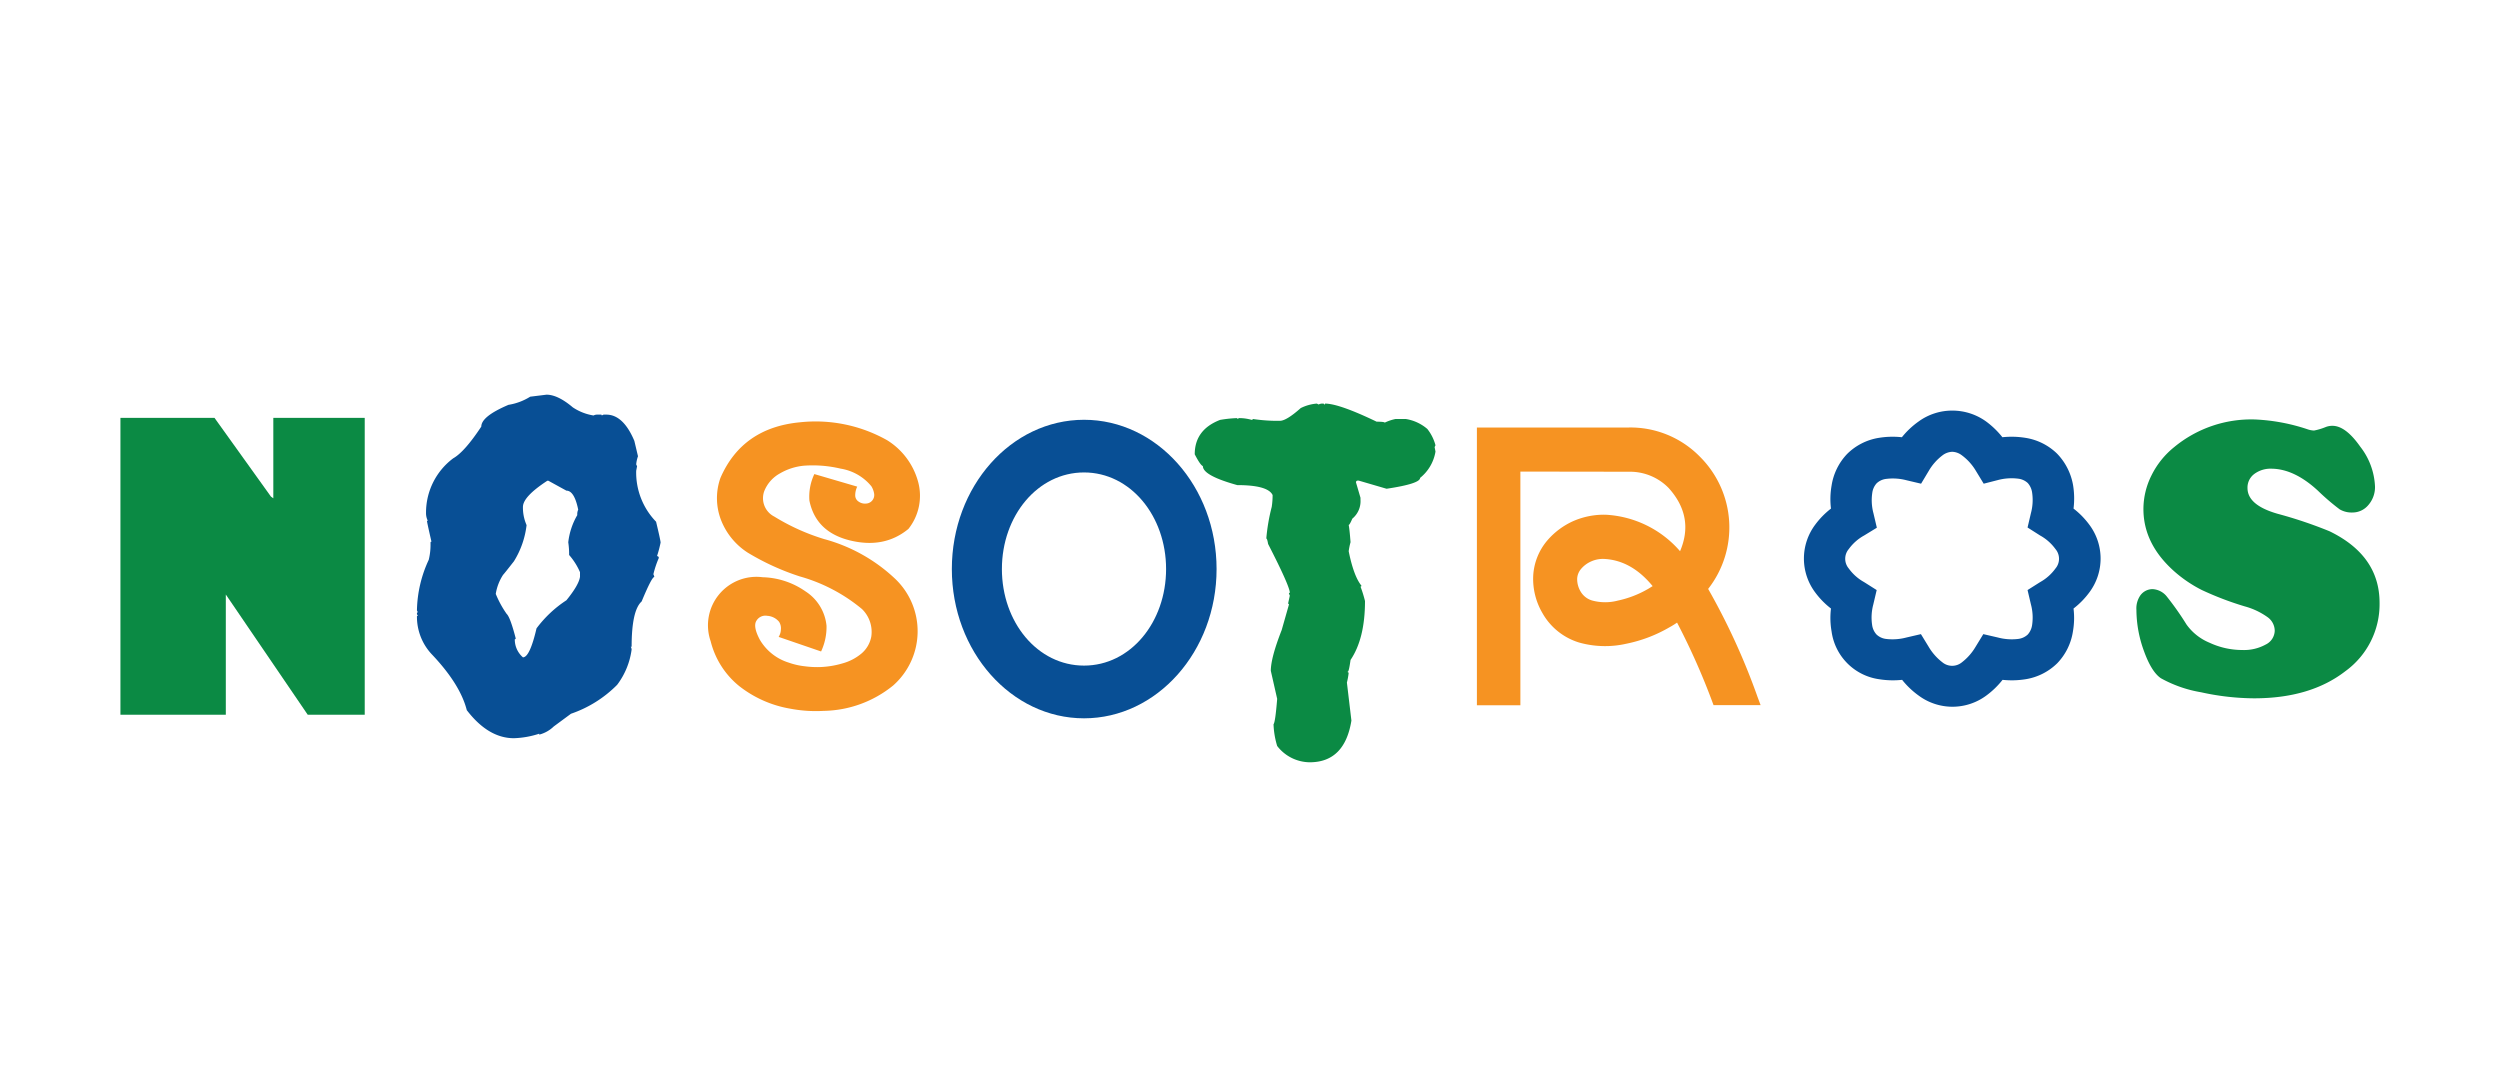 <svg id="Layer_1" data-name="Layer 1" xmlns="http://www.w3.org/2000/svg" viewBox="0 0 460 200"><defs><style>.cls-1{fill:#084f95;}.cls-2{fill:#0b8a44;}.cls-3{fill:#f69322;}</style></defs><path class="cls-1" d="M100.56,72.62c1.38,0,3,.78,4.83,2.33a9.54,9.54,0,0,0,3.83,1.5,1.35,1.35,0,0,1,.67-.16h.67a.14.14,0,0,1,.16.16l.34-.16h.5q3.12,0,5.16,4.83l.67,2.83a6.09,6.09,0,0,0-.33,1.5l.16.34-.16.83A13,13,0,0,0,120.72,96c.56,2.33.83,3.61.83,3.83a21.69,21.69,0,0,1-.66,2.5c.22,0,.33.14.33.34a18.28,18.28,0,0,0-1,3,1.31,1.31,0,0,1,.17.5c-.31,0-1.08,1.5-2.33,4.5q-1.84,1.66-1.84,8.33h-.16a1.25,1.25,0,0,1,.16.5,13.75,13.75,0,0,1-2.66,6.5,21.92,21.92,0,0,1-8.5,5.33l-3.17,2.34a6,6,0,0,1-2.67,1.5V135a16.39,16.39,0,0,1-4.66.83q-4.71,0-8.67-5.16-1.22-4.8-6.5-10.34a10.09,10.09,0,0,1-2.67-7h.17l-.17-.33v-.17c0-.11.06-.16.17-.16l-.17-.34v-.16A22.93,22.93,0,0,1,78.89,103a11.74,11.74,0,0,0,.33-2.83v-.34c0-.11.06-.16.17-.16-.56-2.42-.83-3.7-.83-3.84h.16a3.14,3.14,0,0,1-.33-1.5,12.46,12.46,0,0,1,5-10q2.08-1.17,5.17-5.84c0-1.25,1.66-2.58,5-4a10.73,10.73,0,0,0,4-1.5ZM96.22,93.28a8,8,0,0,0,.67,3.34,16.1,16.1,0,0,1-2.33,6.66c-1.09,1.39-1.75,2.23-2,2.5a9,9,0,0,0-1.34,3.5,18.42,18.42,0,0,0,2,3.67c.45.42,1,1.92,1.67,4.5a.15.15,0,0,1-.17.17,4.36,4.36,0,0,0,1.5,3.33q1.26,0,2.5-5.33a21.51,21.51,0,0,1,5.5-5.17q2.3-2.83,2.5-4.33v-.84a12,12,0,0,0-2-3.16,15.18,15.18,0,0,0-.16-2.34,12.74,12.74,0,0,1,1.66-5,2,2,0,0,1,.17-1c-.47-2.33-1.2-3.5-2.17-3.5l-3.33-1.83h-.17Q96.22,91.38,96.22,93.28Z"/><path class="cls-2" d="M242.3,74.26l.33.17a1.36,1.36,0,0,1,.67-.17h.17c.11,0,.16.06.16.17a.15.15,0,0,0,.17-.17q2.58,0,9.5,3.33c.92,0,1.42.06,1.5.17a8.64,8.64,0,0,1,2-.67h1.83a8,8,0,0,1,4,1.84,8.26,8.26,0,0,1,1.5,3l-.16.33.16.83a7.82,7.82,0,0,1-2.83,4.84q0,1.08-6.17,2L250,88.43h-.17a.31.31,0,0,0-.33.33l.83,2.83v.34a4.17,4.17,0,0,1-1.5,3.5c-.33.77-.56,1.16-.67,1.16.11.56.22,1.61.34,3.17a11.83,11.83,0,0,0-.34,1.67q.92,4.57,2.34,6.33a.15.15,0,0,1-.17.17,21.56,21.56,0,0,1,.83,2.66q0,6.91-2.66,10.84c-.2,1.44-.37,2.16-.5,2.16s.05.17.16.17a13.11,13.11,0,0,1-.33,1.83l.83,7q-1.24,7.66-7.66,7.67a7.64,7.64,0,0,1-6-3,15.5,15.5,0,0,1-.67-4c.22-.25.44-1.81.67-4.67l-1.17-5.16q0-2.39,2-7.5l1.33-4.67c0-.11,0-.17-.16-.17l.33-1.5a1.31,1.31,0,0,1-.17-.5h.17q0-1.2-4-9c-.11-.66-.22-1-.33-1a34.68,34.68,0,0,1,1-5.83,14.31,14.31,0,0,0,.16-2.17q-.87-1.83-6.5-1.83c-4.22-1.17-6.33-2.33-6.33-3.5-.31-.11-.81-.83-1.5-2.17q0-4.53,4.67-6.33a23.58,23.58,0,0,1,3.16-.33v.16l.34-.16a8.57,8.57,0,0,1,2.33.33.15.15,0,0,0,.17-.17,30.63,30.63,0,0,0,5,.34q1.2,0,3.83-2.34A8,8,0,0,1,242.3,74.26Z"/><path class="cls-2" d="M39.47,76.89,49.85,91.37l.44.32V76.89H67.11v54.62H56.62L41.55,109.39v22.12H22.16V76.89Z"/><path class="cls-2" d="M414.87,77.18A35.11,35.11,0,0,1,424.62,79a4.09,4.09,0,0,0,1.16.22,11.07,11.07,0,0,0,2.16-.65,3.39,3.39,0,0,1,1.23-.22c1.61,0,3.32,1.28,5.11,3.83A12.76,12.76,0,0,1,437,89.49a5,5,0,0,1-1.21,3.42,3.78,3.78,0,0,1-2.94,1.39,4.35,4.35,0,0,1-2.35-.58,41.63,41.63,0,0,1-4-3.43q-4.33-4-8.52-4.05a5,5,0,0,0-3.23,1,3.11,3.11,0,0,0-1.21,2.56c0,2.1,1.84,3.67,5.52,4.73a80.24,80.24,0,0,1,9.57,3.22q9.21,4.47,9.21,13.18a15.22,15.22,0,0,1-6.28,12.56q-6.44,5-16.8,5a46.15,46.15,0,0,1-9.75-1.11,23.14,23.14,0,0,1-7.4-2.58c-1.15-.77-2.2-2.45-3.12-5a22.3,22.3,0,0,1-1.39-7.57,4.21,4.21,0,0,1,.72-2.67,2.78,2.78,0,0,1,2.28-1.16,3.58,3.58,0,0,1,2.63,1.41,52.58,52.58,0,0,1,3.58,5.09,9.77,9.77,0,0,0,4.24,3.36,14.26,14.26,0,0,0,6,1.34,8.26,8.26,0,0,0,4.33-1,2.92,2.92,0,0,0,1.67-2.54,3.11,3.11,0,0,0-1.3-2.49,13.12,13.12,0,0,0-4.23-2,57.45,57.45,0,0,1-7.87-3,23.83,23.83,0,0,1-5.06-3.42q-5.7-5.05-5.7-11.48a13.84,13.84,0,0,1,1.48-6.19,15.46,15.46,0,0,1,4.19-5.22A22.27,22.27,0,0,1,414.87,77.18Z"/><path class="cls-1" d="M365.44,77.55a15.56,15.56,0,0,1,3,2.9,15.93,15.93,0,0,1,4.22.11,10.68,10.68,0,0,1,5.86,2.93,11.06,11.06,0,0,1,2.94,5.87,15.18,15.18,0,0,1,.07,4.22,15,15,0,0,1,2.93,3,10.39,10.39,0,0,1,0,12.39,15,15,0,0,1-2.93,3,14.34,14.34,0,0,1-.11,4.21,10.77,10.77,0,0,1-2.9,5.87h0a10.69,10.69,0,0,1-5.83,2.93,15.93,15.93,0,0,1-4.22.11,15.27,15.27,0,0,1-3,2.9,10.45,10.45,0,0,1-12.43,0,15.31,15.31,0,0,1-3.05-2.9,15.85,15.85,0,0,1-4.21-.11,10.28,10.28,0,0,1-8.77-8.8,14.34,14.34,0,0,1-.11-4.21,15,15,0,0,1-2.93-3,10.39,10.39,0,0,1,0-12.39,15,15,0,0,1,2.93-3,14.4,14.4,0,0,1,.11-4.22,10.8,10.8,0,0,1,2.9-5.87h0a10.66,10.66,0,0,1,5.83-2.93,15.85,15.85,0,0,1,4.21-.11,15.18,15.18,0,0,1,3.08-2.9,10.47,10.47,0,0,1,6.2-2A10.61,10.61,0,0,1,365.44,77.55Zm-6.2,5.58a3.12,3.12,0,0,0-1.83.66,9.77,9.77,0,0,0-2.5,2.82L353.48,89l-2.67-.63a9.9,9.9,0,0,0-3.78-.25,3.08,3.08,0,0,0-1.72.8,3.24,3.24,0,0,0-.81,1.76,9.3,9.3,0,0,0,.22,3.78l.62,2.64L343,98.53a8.64,8.64,0,0,0-2.82,2.49,2.77,2.77,0,0,0,0,3.59,8.66,8.66,0,0,0,2.82,2.5l2.31,1.46-.62,2.64a9.31,9.31,0,0,0-.22,3.78,3.24,3.24,0,0,0,.81,1.76,3.08,3.08,0,0,0,1.72.81,9.93,9.93,0,0,0,3.78-.26l2.67-.62,1.43,2.34a10,10,0,0,0,2.5,2.83,2.83,2.83,0,0,0,3.63,0,9.94,9.94,0,0,0,2.49-2.83l1.43-2.34,2.68.62a9.88,9.88,0,0,0,3.77.26,3.12,3.12,0,0,0,1.73-.81,3.31,3.31,0,0,0,.8-1.76,9.31,9.31,0,0,0-.22-3.78l-.62-2.64,2.31-1.46a8.66,8.66,0,0,0,2.82-2.5,2.77,2.77,0,0,0,0-3.59,8.64,8.64,0,0,0-2.82-2.49l-2.31-1.47.62-2.64a9.3,9.3,0,0,0,.22-3.78,3.31,3.31,0,0,0-.8-1.76,3.11,3.11,0,0,0-1.73-.8,9.85,9.85,0,0,0-3.77.25L365,89l-1.43-2.35A9.75,9.75,0,0,0,361,83.79,3.1,3.1,0,0,0,359.24,83.13Z"/><path class="cls-3" d="M279.75,86.77v43h-8V78.66h28a17.87,17.87,0,0,1,13.05,5.39,18.35,18.35,0,0,1,1.5,24.31,123.47,123.47,0,0,1,9.1,19.91l.55,1.47h-8.66a126.8,126.8,0,0,0-6.71-15.18,16.13,16.13,0,0,1-1.43.88,25.91,25.91,0,0,1-7.88,3,17.6,17.6,0,0,1-8.73-.22,11.62,11.62,0,0,1-6.74-5.43,12.45,12.45,0,0,1-1.69-6.82,10.93,10.93,0,0,1,2.6-6.53,13.67,13.67,0,0,1,4.84-3.59,14.09,14.09,0,0,1,5.91-1.14,19.46,19.46,0,0,1,13.67,6.71q2.69-6.3-2.09-11.62a9.94,9.94,0,0,0-7.29-3Zm24.34,21.08q-3.84-4.69-8.8-5a5.26,5.26,0,0,0-2.49.44,5.11,5.11,0,0,0-1.94,1.46,3,3,0,0,0-.66,1.69,4.44,4.44,0,0,0,.62,2.38,3.62,3.62,0,0,0,2.2,1.69,9.13,9.13,0,0,0,4.66,0,18.9,18.9,0,0,0,5.46-2.09C303.48,108.24,303.8,108,304.09,107.85Z"/><path class="cls-3" d="M143.54,87.09a6.43,6.43,0,0,0-2.94,3.34,3.79,3.79,0,0,0,1.87,4.62,39.3,39.3,0,0,0,9.17,4.14,30.6,30.6,0,0,1,13.09,7.33,13.32,13.32,0,0,1-.4,19.62,20.8,20.8,0,0,1-12.76,4.66,25.16,25.16,0,0,1-6.2-.41,20.84,20.84,0,0,1-9.39-4.18,15.39,15.39,0,0,1-5.22-8.23,8.92,8.92,0,0,1,9.57-11.77,14.38,14.38,0,0,1,7.86,2.59,8.5,8.5,0,0,1,3.89,6.34,10.59,10.59,0,0,1-1,4.73l-7.81-2.68a2.67,2.67,0,0,0,.41-1.32,2.23,2.23,0,0,0-.33-1.46,3.07,3.07,0,0,0-2.18-1.1,1.92,1.92,0,0,0-2,.93c-.43.7-.22,1.85.64,3.47a9.37,9.37,0,0,0,5.31,4.21,13.23,13.23,0,0,0,3,.68,17,17,0,0,0,3,.13,16.6,16.6,0,0,0,3.88-.66,9.23,9.23,0,0,0,3.52-1.83,5.35,5.35,0,0,0,1.8-3.12,5.87,5.87,0,0,0-1.72-5.06,31,31,0,0,0-11.44-6,45.54,45.54,0,0,1-9.57-4.37,12.55,12.55,0,0,1-4.95-6.08,11.18,11.18,0,0,1-.08-7.67q4-9.2,14.56-10.23A26.82,26.82,0,0,1,163.23,81a13,13,0,0,1,5.64,7.43,9.8,9.8,0,0,1-1.72,8.89q-4.44,3.66-10.74,2.12t-7.48-7.33a9.68,9.68,0,0,1,.91-4.88l7.89,2.31a3.69,3.69,0,0,0-.37,1.62,1.35,1.35,0,0,0,.62,1.13,2,2,0,0,0,1.32.37,1.59,1.59,0,0,0,1.18-.55,1.57,1.57,0,0,0,.36-1.28,3.59,3.59,0,0,0-.51-1.36,9.2,9.2,0,0,0-5.65-3.24,22.27,22.27,0,0,0-6.78-.54A10.72,10.72,0,0,0,143.54,87.09Z"/><path class="cls-1" d="M223.85,104.7c0,15.19-11,27.47-24.39,27.47s-24.32-12.28-24.32-27.47,10.91-27.46,24.32-27.46S223.85,89.51,223.85,104.7Zm-39.5,0c0,9.78,6.55,17.77,15.11,17.77s15.1-8,15.1-17.77S208,86.93,199.46,86.93,184.35,94.93,184.35,104.7Z"/></svg>